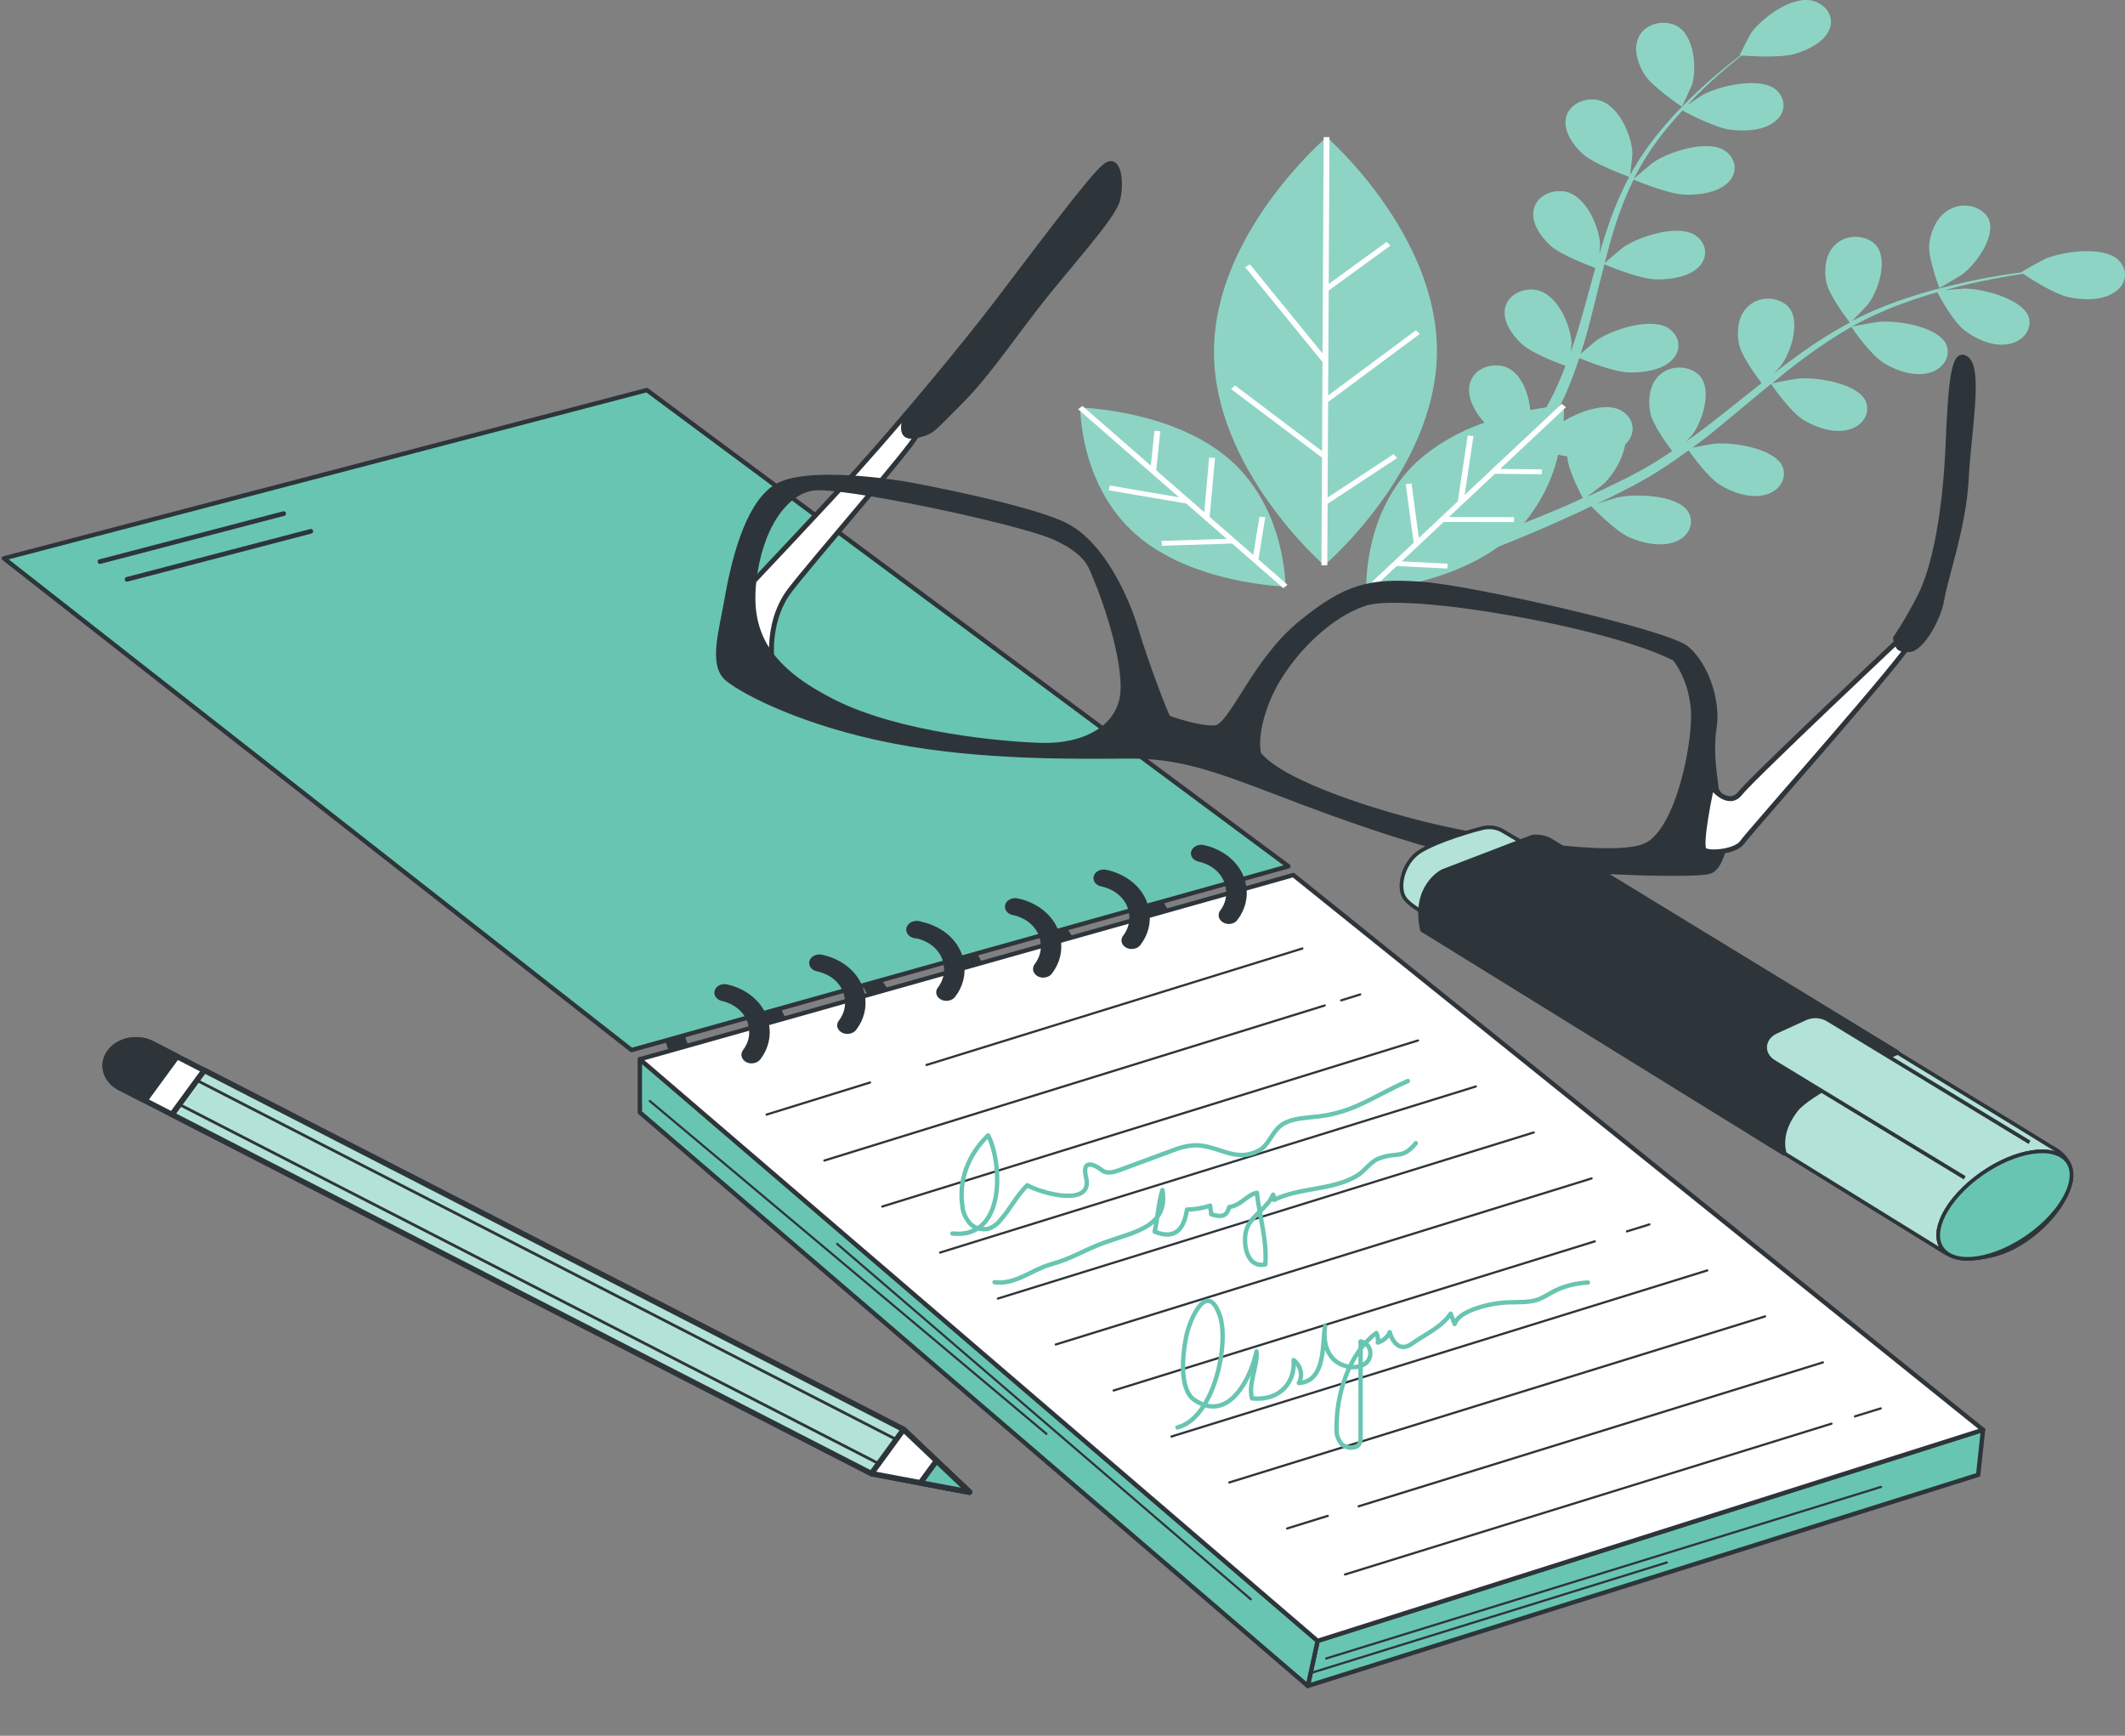<svg width="551" height="450" viewBox="0 0 551 450" fill="none" xmlns="http://www.w3.org/2000/svg">
<rect x="0" y="0" width="551" height="450" fill="#808080" stroke="none"/>
<path d="M436.103 27.659C436.184 27.659 438.621 22.267 438.73 21.947C439.969 17.8 439.438 9.175 434.646 6.65C433.828 6.262 432.922 6.02 431.986 5.939C431.051 5.859 430.106 5.942 429.21 6.183C428.315 6.425 427.489 6.82 426.784 7.342C426.08 7.865 425.512 8.505 425.117 9.221C423.333 12.259 424.586 16.292 426.301 19.148C428.234 22.438 436.103 27.647 436.103 27.659Z" fill="#68C5B2"/>
<path d="M549.051 67.196C545.063 63.769 534.921 65.186 530.361 67.094C529.966 67.253 524.153 70.418 524.235 70.521L524.316 70.589C522.724 70.806 520.995 71.046 519.13 71.343C515.686 71.926 511.792 72.6 507.627 73.628C503.113 74.631 498.676 75.863 494.34 77.318C489.469 78.915 484.777 80.873 480.319 83.167L480.169 83.258C481.258 82.196 484.171 79.123 484.375 78.871C487.098 75.25 489.821 66.922 486.131 63.255C485.494 62.67 484.718 62.202 483.853 61.883C482.988 61.563 482.053 61.398 481.108 61.398C480.163 61.398 479.228 61.563 478.364 61.883C477.499 62.202 476.723 62.67 476.085 63.255C473.267 65.677 472.954 69.824 473.526 72.988C474.179 76.541 479.257 83.087 479.665 83.612C475.198 86.032 470.932 88.704 466.896 91.609C464.527 93.299 462.213 95.036 459.913 96.841C460.811 95.893 461.614 95.047 461.709 94.91C464.432 91.289 467.155 82.961 463.479 79.294C462.841 78.709 462.065 78.241 461.201 77.921C460.336 77.602 459.401 77.436 458.456 77.436C457.511 77.436 456.576 77.602 455.711 77.921C454.846 78.241 454.07 78.709 453.433 79.294C450.615 81.716 450.302 85.874 450.873 89.027C451.445 92.18 455.652 97.88 456.782 99.308L454.168 101.376C449.989 104.712 445.837 108.059 441.644 111.235C440.173 112.377 438.662 113.417 437.165 114.479C437.968 113.634 438.635 112.925 438.73 112.811C441.453 109.19 444.176 100.862 440.487 97.184C439.854 96.595 439.081 96.123 438.219 95.798C437.357 95.473 436.423 95.303 435.478 95.297C434.533 95.292 433.597 95.452 432.73 95.767C431.862 96.082 431.083 96.545 430.44 97.126C427.636 99.548 427.309 103.707 427.881 106.859C428.453 110.012 432.264 115.165 433.598 116.935C432.033 117.986 430.454 119.037 428.875 119.997C427.772 120.625 426.765 121.299 425.621 121.882L422.299 123.664C420.135 124.726 417.916 125.834 415.779 126.84C414.295 127.536 412.866 128.176 411.436 128.839C412.92 127.696 415.765 125.526 415.983 125.32C418.799 122.388 420.674 118.9 421.428 115.187C421.761 114.875 422.053 114.535 422.299 114.171C422.797 113.497 423.122 112.744 423.254 111.959C423.386 111.174 423.322 110.375 423.066 109.612C422.81 108.849 422.367 108.14 421.767 107.528C421.166 106.916 420.42 106.416 419.577 106.06C415.643 104.54 409.598 106.7 405.405 109.201C405.582 106.768 405.501 105.272 405.501 105.272L404.398 105.363L405.201 103.752C405.746 102.747 406.154 101.627 406.631 100.554C407.693 98.04 408.618 95.447 409.489 92.831C411.463 93.631 418.501 96.43 422.327 96.544C426.152 96.658 431.012 95.927 433.557 93.299C434.174 92.698 434.634 91.994 434.908 91.235C435.183 90.475 435.266 89.676 435.152 88.888C435.038 88.101 434.729 87.341 434.246 86.659C433.763 85.977 433.116 85.387 432.346 84.926C427.581 82.298 418.025 85.508 414.05 88.182C413.805 88.353 411.205 90.546 409.816 91.769C410.32 90.192 410.837 88.616 411.286 86.994C412.58 82.344 413.723 77.592 414.894 72.862C415.248 71.412 415.629 69.972 415.997 68.521C416.691 68.818 424.981 72.291 429.256 72.417C433.067 72.531 437.941 71.8 440.487 69.173C441.101 68.571 441.559 67.868 441.832 67.11C442.105 66.352 442.188 65.554 442.074 64.768C441.96 63.981 441.652 63.223 441.17 62.542C440.688 61.861 440.043 61.271 439.275 60.81C434.51 58.172 424.954 61.382 420.979 64.066C420.679 64.26 416.895 67.413 416.065 68.259C416.868 65.083 417.725 61.919 418.706 58.823C420.006 54.647 421.634 50.548 423.579 46.554C423.906 46.691 432.537 50.346 436.92 50.472C440.718 50.598 445.605 49.855 448.151 47.228C448.764 46.625 449.221 45.922 449.494 45.163C449.766 44.405 449.847 43.607 449.732 42.82C449.616 42.034 449.307 41.276 448.824 40.595C448.341 39.914 447.695 39.325 446.926 38.865C442.161 36.227 432.618 39.437 428.643 42.121C428.33 42.327 424.328 45.72 423.647 46.382C423.77 46.154 423.851 45.902 423.974 45.674C426.042 41.686 428.534 37.863 431.42 34.25C432.986 32.251 434.606 30.4 436.239 28.641C437.764 29.464 444.775 33.142 448.709 33.633C452.643 34.125 457.421 33.805 460.294 31.44C460.983 30.898 461.531 30.241 461.902 29.511C462.272 28.782 462.458 27.995 462.446 27.202C462.435 26.409 462.226 25.627 461.835 24.905C461.443 24.183 460.876 23.537 460.171 23.009C455.788 19.948 445.877 22.267 441.576 24.563C441.344 24.677 439.125 26.174 437.492 27.27C438.24 26.494 438.989 25.671 439.724 24.928C442.447 22.141 445.17 19.731 447.647 17.617C449.008 16.475 450.37 15.332 451.554 14.384C453.555 14.533 461.601 15.047 465.29 13.985C468.979 12.922 473.131 10.774 474.37 7.553C474.685 6.806 474.811 6.011 474.74 5.221C474.669 4.431 474.404 3.661 473.959 2.962C473.515 2.262 472.902 1.648 472.159 1.158C471.417 0.668 470.561 0.313 469.646 0.116C464.065 -0.901 456.536 4.994 453.977 8.684C453.759 9.004 450.996 14.339 451.091 14.396H451.214C450.016 15.31 448.75 16.315 447.388 17.423C444.884 19.502 442.093 21.867 439.221 24.62C436.123 27.553 433.232 30.635 430.563 33.85C427.555 37.456 424.935 41.279 422.735 45.274L422.653 45.423C422.871 44.029 423.293 40.122 423.28 39.814C423.171 35.541 419.958 27.339 414.485 25.968C413.573 25.768 412.62 25.73 411.689 25.856C410.757 25.982 409.867 26.268 409.075 26.698C408.283 27.128 407.605 27.691 407.086 28.352C406.567 29.013 406.217 29.757 406.059 30.538C405.31 33.85 407.774 37.46 410.333 39.836C413.206 42.51 421.755 45.548 422.436 45.857C420.304 49.938 418.507 54.136 417.058 58.423C416.187 60.925 415.411 63.461 414.662 66.02C414.799 64.809 414.907 63.735 414.894 63.575C414.785 59.303 411.572 51.1 406.1 49.729C405.188 49.532 404.237 49.495 403.307 49.621C402.377 49.748 401.489 50.035 400.698 50.464C399.907 50.894 399.231 51.456 398.713 52.117C398.195 52.776 397.845 53.52 397.687 54.299C396.925 57.612 399.402 61.222 401.948 63.598C404.493 65.974 411.763 68.761 413.682 69.481C413.41 70.463 413.124 71.434 412.852 72.417C411.559 77.135 410.306 81.853 408.89 86.434C408.4 88.056 407.842 89.632 407.298 91.209C407.407 90.147 407.488 89.233 407.488 89.096C407.379 84.823 404.167 76.621 398.694 75.25C397.782 75.052 396.831 75.015 395.901 75.142C394.972 75.268 394.083 75.555 393.292 75.985C392.502 76.415 391.826 76.977 391.307 77.637C390.789 78.297 390.44 79.04 390.281 79.82C389.519 83.144 391.983 86.754 394.542 89.13C397.102 91.506 403.649 94.019 405.923 94.842C405.31 96.452 404.684 98.052 403.99 99.582C403.5 100.622 403.105 101.65 402.533 102.667L400.968 105.614C399.756 105.786 398.354 106.014 396.788 106.311C396.38 102.004 394.461 96.749 390.554 95.196C389.684 94.882 388.746 94.724 387.799 94.732C386.853 94.74 385.919 94.913 385.056 95.241C384.194 95.569 383.423 96.044 382.792 96.636C382.161 97.228 381.684 97.924 381.392 98.68C380.031 101.867 381.841 105.751 383.938 108.413C384.244 108.817 384.59 109.199 384.972 109.555C378.282 111.845 372.266 115.33 367.343 119.768C353.226 133.02 354.288 153.148 354.288 153.148C354.288 153.148 374.313 152.006 388.539 141.725C392.909 139.988 398.558 137.681 405.024 134.768C407.447 133.694 410.007 132.483 412.62 131.238C413.315 131.957 418.937 137.806 422.681 139.394C426.084 140.845 430.848 141.885 434.497 140.4C435.351 140.069 436.115 139.593 436.739 139.002C437.364 138.412 437.835 137.719 438.124 136.967C438.414 136.216 438.514 135.422 438.419 134.637C438.324 133.851 438.036 133.09 437.573 132.403C434.565 128.336 424.287 127.902 419.345 128.976C419.059 129.044 415.983 130.004 414.05 130.632C415.112 130.118 416.16 129.627 417.249 129.079C419.413 128.016 421.537 126.908 423.824 125.72L427.105 123.881C428.208 123.287 429.297 122.544 430.399 121.87C432.931 120.271 435.409 118.535 437.859 116.752C438.976 118.34 443.019 123.927 446.122 125.789C449.226 127.651 453.773 129.296 457.626 128.29C458.535 128.072 459.38 127.698 460.107 127.19C460.834 126.683 461.427 126.054 461.849 125.343C462.27 124.633 462.511 123.857 462.554 123.064C462.598 122.271 462.445 121.48 462.104 120.739C459.872 116.341 449.784 114.593 444.72 115.027C444.394 115.027 440.8 115.679 438.826 116.056C440.282 114.97 441.753 113.885 443.196 112.754C447.28 109.464 451.363 106.037 455.447 102.633C456.7 101.582 457.966 100.554 459.218 99.525C459.599 100.085 464.242 106.825 467.726 108.916C470.817 110.778 475.377 112.411 479.216 111.406C480.125 111.189 480.97 110.816 481.697 110.31C482.425 109.804 483.019 109.176 483.441 108.467C483.864 107.757 484.106 106.982 484.152 106.19C484.198 105.398 484.047 104.607 483.708 103.866C481.462 99.457 471.456 97.721 466.311 98.155C465.93 98.155 460.757 99.091 459.504 99.377C462.227 97.092 465.058 94.807 467.903 92.74C471.74 89.855 475.796 87.184 480.046 84.743C480.223 85.006 485.029 92.054 488.595 94.191C491.686 96.053 496.246 97.698 500.085 96.681C500.994 96.464 501.839 96.091 502.566 95.584C503.294 95.078 503.888 94.451 504.31 93.742C504.733 93.032 504.975 92.257 505.021 91.465C505.067 90.673 504.916 89.882 504.577 89.141C502.331 84.732 492.257 82.995 487.18 83.429C486.785 83.429 481.217 84.446 480.21 84.686C480.468 84.537 480.7 84.377 480.945 84.24C485.286 81.891 489.869 79.872 494.64 78.209C497.253 77.261 499.813 76.472 502.331 75.764C503.066 77.146 506.497 83.464 509.464 85.691C512.432 87.919 516.611 89.872 520.559 89.233C521.492 89.1 522.382 88.806 523.172 88.369C523.962 87.932 524.634 87.361 525.147 86.694C525.659 86.026 526 85.276 526.148 84.492C526.295 83.708 526.247 82.906 526.004 82.138C524.344 77.569 514.556 74.896 509.464 74.827C509.178 74.827 506.361 75.033 504.305 75.227C505.448 74.919 506.619 74.576 507.722 74.302C511.806 73.251 515.713 72.508 519.143 71.869C521.09 71.514 522.86 71.229 524.589 70.989C526.154 72.028 532.539 76.187 536.309 77.009C540.08 77.832 544.954 77.957 548.112 75.867C548.919 75.39 549.593 74.772 550.087 74.055C550.58 73.337 550.882 72.539 550.972 71.714C551.061 70.889 550.936 70.058 550.604 69.278C550.272 68.498 549.743 67.787 549.051 67.196ZM403.527 132.186C400.559 133.454 397.755 134.608 395.168 135.613C399.548 130.282 402.557 124.244 404.003 117.883C404.779 118.043 405.569 118.18 406.358 118.306C406.59 121.905 410.007 128.302 410.442 129.124C408.074 130.221 405.746 131.295 403.527 132.186Z" fill="#68C5B2"/>
<path d="M508.851 71.103C512.608 68.213 517.849 60.822 515.467 56.435C515.042 55.727 514.446 55.102 513.717 54.597C512.988 54.093 512.142 53.722 511.233 53.507C510.324 53.292 509.372 53.238 508.437 53.349C507.501 53.46 506.604 53.733 505.801 54.15C502.33 55.864 500.71 59.794 500.274 62.969C499.757 66.694 502.888 74.679 502.888 74.679C502.888 74.679 508.537 71.355 508.851 71.103Z" fill="#68C5B2"/>
<path d="M343.995 35.553C343.995 35.553 314.931 60.296 314.781 90.958C314.631 121.619 343.369 146.557 343.369 146.557C343.369 146.557 372.46 121.813 372.582 91.163C372.705 60.513 343.995 35.553 343.995 35.553Z" fill="#68C5B2"/>
<path d="M280.109 105.671C280.109 105.671 279.932 125.823 294.62 138.629C309.309 151.435 333.295 152.052 333.295 152.052C333.295 152.052 333.486 131.9 318.797 119.094C304.109 106.288 280.109 105.671 280.109 105.671Z" fill="#68C5B2"/>
<g opacity="0.5">
<path opacity="0.5" d="M436.102 27.659C436.184 27.659 438.621 22.267 438.73 21.947C439.969 17.8 439.438 9.175 434.646 6.65C433.827 6.262 432.922 6.02 431.986 5.939C431.051 5.859 430.105 5.942 429.21 6.183C428.315 6.425 427.489 6.82 426.784 7.342C426.08 7.865 425.512 8.505 425.117 9.221C423.333 12.259 424.586 16.292 426.301 19.148C428.234 22.438 436.102 27.647 436.102 27.659Z" fill="white"/>
<path opacity="0.5" d="M549.051 67.196C545.063 63.769 534.921 65.186 530.361 67.094C529.966 67.253 524.153 70.418 524.235 70.521L524.316 70.589C522.724 70.806 520.995 71.046 519.13 71.343C515.686 71.926 511.792 72.6 507.627 73.628C503.113 74.631 498.676 75.863 494.34 77.318C489.469 78.915 484.777 80.873 480.319 83.167L480.169 83.258C481.258 82.196 484.171 79.123 484.375 78.871C487.098 75.25 489.821 66.922 486.131 63.255C485.494 62.67 484.718 62.202 483.853 61.883C482.988 61.563 482.053 61.398 481.108 61.398C480.163 61.398 479.228 61.563 478.364 61.883C477.499 62.202 476.723 62.67 476.085 63.255C473.267 65.677 472.954 69.824 473.526 72.988C474.179 76.541 479.257 83.087 479.665 83.612C475.198 86.032 470.932 88.704 466.896 91.609C464.527 93.299 462.213 95.036 459.913 96.841C460.811 95.893 461.614 95.047 461.709 94.91C464.432 91.289 467.155 82.961 463.479 79.294C462.841 78.709 462.065 78.241 461.201 77.921C460.336 77.602 459.401 77.436 458.456 77.436C457.511 77.436 456.576 77.602 455.711 77.921C454.846 78.241 454.07 78.709 453.433 79.294C450.615 81.716 450.302 85.874 450.873 89.027C451.445 92.18 455.652 97.88 456.782 99.308L454.168 101.376C449.989 104.712 445.837 108.059 441.644 111.235C440.173 112.377 438.662 113.417 437.165 114.479C437.968 113.634 438.635 112.925 438.73 112.811C441.453 109.19 444.176 100.862 440.487 97.184C439.854 96.595 439.081 96.123 438.219 95.798C437.357 95.473 436.423 95.303 435.478 95.297C434.533 95.292 433.597 95.452 432.73 95.767C431.862 96.082 431.083 96.545 430.44 97.126C427.636 99.548 427.309 103.707 427.881 106.859C428.453 110.012 432.264 115.165 433.598 116.935C432.033 117.986 430.454 119.037 428.875 119.997C427.772 120.625 426.765 121.299 425.621 121.882L422.299 123.664C420.135 124.726 417.916 125.834 415.779 126.84C414.295 127.536 412.866 128.176 411.436 128.839C412.92 127.696 415.765 125.526 415.983 125.32C418.799 122.388 420.674 118.9 421.428 115.187C421.761 114.875 422.053 114.535 422.299 114.171C422.797 113.497 423.122 112.744 423.254 111.959C423.386 111.174 423.322 110.375 423.066 109.612C422.81 108.849 422.367 108.14 421.767 107.528C421.166 106.916 420.42 106.416 419.577 106.06C415.643 104.54 409.598 106.7 405.405 109.201C405.582 106.768 405.501 105.272 405.501 105.272L404.398 105.363L405.201 103.752C405.746 102.747 406.154 101.627 406.631 100.554C407.693 98.04 408.618 95.447 409.489 92.831C411.463 93.631 418.501 96.43 422.327 96.544C426.152 96.658 431.012 95.927 433.557 93.299C434.174 92.698 434.634 91.994 434.908 91.235C435.183 90.475 435.266 89.676 435.152 88.888C435.038 88.101 434.729 87.341 434.246 86.659C433.763 85.977 433.116 85.387 432.346 84.926C427.581 82.298 418.025 85.508 414.05 88.182C413.805 88.353 411.205 90.546 409.816 91.769C410.32 90.192 410.837 88.616 411.286 86.994C412.58 82.344 413.723 77.592 414.894 72.862C415.248 71.412 415.629 69.972 415.997 68.521C416.691 68.818 424.981 72.291 429.256 72.417C433.067 72.531 437.941 71.8 440.487 69.173C441.101 68.571 441.559 67.868 441.832 67.11C442.105 66.352 442.188 65.554 442.074 64.768C441.96 63.981 441.652 63.223 441.17 62.542C440.688 61.861 440.043 61.271 439.275 60.81C434.51 58.172 424.954 61.382 420.979 64.066C420.679 64.26 416.895 67.413 416.065 68.259C416.868 65.083 417.725 61.919 418.706 58.823C420.006 54.647 421.634 50.548 423.579 46.554C423.906 46.691 432.537 50.346 436.92 50.472C440.718 50.598 445.605 49.855 448.151 47.228C448.764 46.625 449.221 45.922 449.494 45.163C449.766 44.405 449.847 43.607 449.732 42.82C449.616 42.034 449.307 41.276 448.824 40.595C448.341 39.914 447.695 39.325 446.926 38.865C442.161 36.227 432.618 39.437 428.643 42.121C428.33 42.327 424.328 45.72 423.647 46.382C423.77 46.154 423.851 45.902 423.974 45.674C426.042 41.686 428.534 37.863 431.42 34.25C432.986 32.251 434.606 30.4 436.239 28.641C437.764 29.464 444.775 33.142 448.709 33.633C452.643 34.125 457.421 33.805 460.294 31.44C460.983 30.898 461.531 30.241 461.902 29.511C462.272 28.782 462.458 27.995 462.446 27.202C462.435 26.409 462.226 25.627 461.835 24.905C461.443 24.183 460.876 23.537 460.171 23.009C455.788 19.948 445.877 22.267 441.576 24.563C441.344 24.677 439.125 26.174 437.492 27.27C438.24 26.494 438.989 25.671 439.724 24.928C442.447 22.141 445.17 19.731 447.647 17.617C449.008 16.475 450.37 15.332 451.554 14.384C453.555 14.533 461.601 15.047 465.29 13.985C468.979 12.922 473.131 10.774 474.37 7.553C474.685 6.806 474.811 6.011 474.74 5.221C474.669 4.431 474.404 3.661 473.959 2.962C473.515 2.262 472.902 1.648 472.159 1.158C471.417 0.668 470.561 0.313 469.646 0.116C464.065 -0.901 456.536 4.994 453.977 8.684C453.759 9.004 450.996 14.339 451.091 14.396H451.214C450.016 15.31 448.75 16.315 447.388 17.423C444.884 19.502 442.093 21.867 439.221 24.62C436.123 27.553 433.232 30.635 430.563 33.85C427.555 37.456 424.935 41.279 422.735 45.274L422.653 45.423C422.871 44.029 423.293 40.122 423.28 39.814C423.171 35.541 419.958 27.339 414.485 25.968C413.573 25.768 412.62 25.73 411.689 25.856C410.757 25.982 409.867 26.268 409.075 26.698C408.283 27.128 407.605 27.691 407.086 28.352C406.567 29.013 406.217 29.757 406.059 30.538C405.31 33.85 407.774 37.46 410.333 39.836C413.206 42.51 421.755 45.548 422.436 45.857C420.304 49.938 418.507 54.136 417.058 58.423C416.187 60.925 415.411 63.461 414.662 66.02C414.799 64.809 414.907 63.735 414.894 63.575C414.785 59.303 411.572 51.1 406.1 49.729C405.188 49.532 404.237 49.495 403.307 49.621C402.377 49.748 401.489 50.035 400.698 50.464C399.907 50.894 399.231 51.456 398.713 52.117C398.195 52.776 397.845 53.52 397.687 54.299C396.925 57.612 399.402 61.222 401.948 63.598C404.493 65.974 411.763 68.761 413.682 69.481C413.41 70.463 413.124 71.434 412.852 72.417C411.559 77.135 410.306 81.853 408.89 86.434C408.4 88.056 407.842 89.632 407.298 91.209C407.407 90.147 407.488 89.233 407.488 89.096C407.379 84.823 404.167 76.621 398.694 75.25C397.782 75.052 396.831 75.015 395.901 75.142C394.972 75.268 394.083 75.555 393.292 75.985C392.502 76.415 391.826 76.977 391.307 77.637C390.789 78.297 390.44 79.04 390.281 79.82C389.519 83.144 391.983 86.754 394.542 89.13C397.102 91.506 403.649 94.019 405.923 94.842C405.31 96.452 404.684 98.052 403.99 99.582C403.5 100.622 403.105 101.65 402.533 102.667L400.968 105.614C399.756 105.786 398.354 106.014 396.788 106.311C396.38 102.004 394.461 96.749 390.554 95.196C389.684 94.882 388.746 94.724 387.799 94.732C386.853 94.74 385.919 94.913 385.056 95.241C384.194 95.569 383.423 96.044 382.792 96.636C382.161 97.228 381.684 97.924 381.392 98.68C380.031 101.867 381.841 105.751 383.938 108.413C384.244 108.817 384.59 109.199 384.972 109.555C378.282 111.845 372.266 115.33 367.343 119.768C353.226 133.02 354.288 153.148 354.288 153.148C354.288 153.148 374.313 152.006 388.539 141.725C392.909 139.988 398.558 137.681 405.024 134.768C407.447 133.694 410.007 132.483 412.62 131.238C413.315 131.957 418.937 137.806 422.681 139.394C426.084 140.845 430.848 141.885 434.497 140.4C435.351 140.069 436.115 139.593 436.739 139.002C437.364 138.412 437.835 137.719 438.124 136.967C438.414 136.216 438.514 135.422 438.419 134.637C438.324 133.851 438.036 133.09 437.573 132.403C434.565 128.336 424.287 127.902 419.345 128.976C419.059 129.044 415.983 130.004 414.05 130.632C415.112 130.118 416.16 129.627 417.249 129.079C419.413 128.016 421.537 126.908 423.824 125.72L427.105 123.881C428.208 123.287 429.297 122.544 430.399 121.87C432.931 120.271 435.409 118.535 437.859 116.752C438.976 118.34 443.019 123.927 446.122 125.789C449.226 127.651 453.773 129.296 457.626 128.29C458.535 128.072 459.38 127.698 460.107 127.19C460.834 126.683 461.427 126.054 461.849 125.343C462.27 124.633 462.511 123.857 462.554 123.064C462.598 122.271 462.445 121.48 462.104 120.739C459.872 116.341 449.784 114.593 444.72 115.027C444.394 115.027 440.8 115.679 438.826 116.056C440.282 114.97 441.753 113.885 443.196 112.754C447.28 109.464 451.363 106.037 455.447 102.633C456.7 101.582 457.966 100.554 459.218 99.525C459.599 100.085 464.242 106.825 467.726 108.916C470.817 110.778 475.377 112.411 479.216 111.406C480.125 111.189 480.97 110.816 481.697 110.31C482.425 109.804 483.019 109.176 483.441 108.467C483.864 107.757 484.106 106.982 484.152 106.19C484.198 105.398 484.047 104.607 483.708 103.866C481.462 99.457 471.456 97.721 466.311 98.155C465.93 98.155 460.757 99.091 459.504 99.377C462.227 97.092 465.058 94.807 467.903 92.74C471.74 89.855 475.796 87.184 480.046 84.743C480.223 85.006 485.029 92.054 488.595 94.191C491.686 96.053 496.246 97.698 500.085 96.681C500.994 96.464 501.839 96.091 502.566 95.584C503.294 95.078 503.888 94.451 504.31 93.742C504.733 93.032 504.975 92.257 505.021 91.465C505.067 90.673 504.916 89.882 504.577 89.141C502.331 84.732 492.257 82.995 487.18 83.429C486.785 83.429 481.217 84.446 480.21 84.686C480.468 84.537 480.7 84.377 480.945 84.24C485.286 81.891 489.869 79.872 494.64 78.209C497.253 77.261 499.813 76.472 502.331 75.764C503.066 77.146 506.497 83.464 509.464 85.691C512.432 87.919 516.611 89.872 520.559 89.233C521.492 89.1 522.382 88.806 523.172 88.369C523.962 87.932 524.634 87.361 525.147 86.694C525.659 86.026 526 85.276 526.148 84.492C526.295 83.708 526.247 82.906 526.004 82.138C524.344 77.569 514.556 74.896 509.464 74.827C509.178 74.827 506.361 75.033 504.305 75.227C505.448 74.919 506.619 74.576 507.722 74.302C511.806 73.251 515.713 72.508 519.143 71.869C521.09 71.514 522.86 71.229 524.589 70.989C526.154 72.028 532.539 76.187 536.309 77.009C540.08 77.832 544.954 77.957 548.112 75.867C548.919 75.39 549.593 74.772 550.087 74.055C550.58 73.337 550.882 72.539 550.972 71.714C551.061 70.889 550.936 70.058 550.604 69.278C550.272 68.498 549.743 67.787 549.051 67.196ZM403.527 132.186C400.559 133.454 397.755 134.608 395.168 135.613C399.548 130.282 402.557 124.244 404.003 117.883C404.779 118.043 405.569 118.18 406.358 118.306C406.59 121.905 410.007 128.302 410.442 129.124C408.074 130.221 405.746 131.295 403.527 132.186Z" fill="white"/>
<path opacity="0.5" d="M508.852 71.103C512.609 68.213 517.85 60.822 515.468 56.435C515.043 55.727 514.447 55.102 513.718 54.597C512.989 54.093 512.144 53.722 511.234 53.507C510.325 53.292 509.373 53.238 508.438 53.349C507.503 53.46 506.605 53.733 505.802 54.15C502.331 55.864 500.711 59.794 500.275 62.969C499.758 66.694 502.889 74.679 502.889 74.679C502.889 74.679 508.539 71.355 508.852 71.103Z" fill="white"/>
<path opacity="0.5" d="M343.996 35.553C343.996 35.553 314.932 60.296 314.782 90.958C314.633 121.619 343.37 146.557 343.37 146.557C343.37 146.557 372.461 121.813 372.584 91.163C372.706 60.513 343.996 35.553 343.996 35.553Z" fill="white"/>
<path opacity="0.5" d="M280.11 105.671C280.11 105.671 279.933 125.823 294.622 138.629C309.31 151.435 333.297 152.052 333.297 152.052C333.297 152.052 333.487 131.9 318.798 119.094C304.11 106.288 280.11 105.671 280.11 105.671Z" fill="white"/>
</g>
<path d="M362.265 118.74L361.339 117.735L344.241 128.999L344.377 104.221L368.132 86.582L367.125 85.634L344.377 102.518L344.527 75.307L360.523 63.678L359.542 62.718L344.527 73.616L344.731 35.553H343.22L342.921 91.632L324.107 68.544L322.855 69.252L342.798 93.711L342.921 93.642L342.798 116.947L320.228 99.914L319.22 100.862L342.785 118.649V118.637L342.649 146.557L344.16 146.568L344.241 130.609L362.265 118.74Z" fill="white"/>
<path d="M406.045 105.557L404.929 104.712L379.772 128.313L382.059 113.063L380.561 112.914L378.002 129.958H378.016L367.901 139.451L365.995 125.366L364.498 125.503L366.553 140.719L353.784 152.691L354.914 153.537L362.17 146.74L375.279 147.402L375.361 146.134L363.45 145.529L374.326 135.327L392.582 135.339V134.071L375.674 134.048L387.64 122.83L399.769 122.955L399.797 121.687L388.988 121.573L406.045 105.557Z" fill="white"/>
<path d="M328.068 134.117L326.571 133.945L324.964 143.872L313.652 134.002L315.041 118.729L313.529 118.637L312.25 132.78L299.794 121.927L300.856 111.783L299.345 111.68L298.405 120.716L280.654 105.237L279.565 106.117L305.729 128.93L287.787 125.869L287.488 127.114L307.553 130.529V130.507L318.076 139.691L301.196 140.228L301.25 141.496L319.478 140.914L332.751 152.486L333.84 151.606L326.312 145.038L328.068 134.117Z" fill="white"/>
<path d="M339.11 437.074L512.936 382.343L514.188 370.679L341.642 425.399L339.11 437.074Z" fill="#68C5B2" stroke="#2E353A" stroke-width="1.136" stroke-linecap="round" stroke-linejoin="round"/>
<path d="M309.841 243.602C306.787 243.582 303.834 242.678 301.483 241.043C298.528 238.997 296.586 236.102 296.037 232.92C295.969 232.352 296.163 231.783 296.579 231.332C296.996 230.88 297.603 230.58 298.276 230.493C298.949 230.407 299.636 230.541 300.194 230.867C300.753 231.193 301.141 231.687 301.278 232.246C301.634 234.333 302.9 236.234 304.831 237.581C305.672 238.189 306.659 238.637 307.725 238.893C308.792 239.15 309.912 239.209 311.008 239.067C312.105 238.924 313.151 238.584 314.075 238.069C315 237.554 315.78 236.877 316.362 236.085C316.763 235.618 317.363 235.3 318.038 235.197C318.712 235.093 319.408 235.213 319.979 235.53C320.551 235.848 320.954 236.338 321.104 236.899C321.255 237.46 321.141 238.049 320.786 238.541C319.792 239.849 318.479 240.964 316.932 241.813C315.385 242.662 313.641 243.225 311.815 243.464C311.163 243.556 310.502 243.602 309.841 243.602Z" fill="#2E353A"/>
<path d="M284.751 250.102C278.04 250.102 272.036 245.624 270.907 239.432C270.852 239.144 270.866 238.85 270.948 238.566C271.029 238.282 271.177 238.015 271.382 237.78C271.587 237.544 271.845 237.345 272.142 237.193C272.439 237.041 272.768 236.94 273.112 236.896C273.806 236.819 274.509 236.97 275.074 237.316C275.64 237.663 276.024 238.179 276.148 238.758C276.937 243.11 281.307 246.172 285.867 245.612C286.962 245.462 288.006 245.119 288.931 244.605C289.856 244.091 290.64 243.418 291.231 242.631C291.632 242.164 292.232 241.846 292.907 241.743C293.581 241.639 294.277 241.759 294.848 242.076C295.42 242.393 295.823 242.884 295.974 243.445C296.124 244.006 296.01 244.594 295.655 245.087C294.662 246.394 293.348 247.51 291.801 248.359C290.254 249.208 288.51 249.771 286.684 250.01C286.044 250.085 285.397 250.116 284.751 250.102Z" fill="#2E353A"/>
<path d="M261.801 257.493C258.749 257.475 255.797 256.576 253.442 254.945C250.491 252.898 248.55 250.003 247.997 246.823C247.928 246.255 248.123 245.686 248.539 245.234C248.956 244.783 249.563 244.483 250.236 244.396C250.909 244.31 251.596 244.443 252.154 244.77C252.713 245.096 253.101 245.59 253.238 246.149C253.593 248.236 254.86 250.137 256.791 251.484C257.64 252.081 258.629 252.521 259.694 252.777C260.758 253.033 261.875 253.098 262.972 252.969C264.065 252.819 265.107 252.476 266.029 251.962C266.952 251.448 267.733 250.775 268.322 249.987C268.767 249.626 269.346 249.402 269.963 249.354C270.58 249.305 271.198 249.435 271.715 249.721C272.232 250.007 272.618 250.433 272.808 250.928C272.998 251.423 272.981 251.958 272.76 252.444C271.762 253.751 270.445 254.865 268.896 255.714C267.348 256.563 265.602 257.126 263.775 257.367C263.122 257.455 262.462 257.497 261.801 257.493Z" fill="#2E353A"/>
<path d="M236.712 263.525C230.001 263.525 223.998 259.035 222.868 252.855C222.798 252.56 222.799 252.256 222.873 251.962C222.946 251.668 223.089 251.39 223.294 251.143C223.499 250.897 223.762 250.688 224.066 250.529C224.369 250.37 224.708 250.264 225.062 250.217C225.416 250.171 225.777 250.185 226.124 250.259C226.472 250.333 226.797 250.465 227.082 250.648C227.366 250.83 227.604 251.059 227.781 251.32C227.957 251.582 228.069 251.871 228.109 252.169C228.912 256.522 233.268 259.583 237.829 259.024C238.922 258.874 239.965 258.532 240.889 258.02C241.813 257.508 242.598 256.838 243.192 256.053C243.371 255.788 243.614 255.556 243.904 255.373C244.194 255.189 244.526 255.057 244.88 254.986C245.233 254.914 245.6 254.904 245.959 254.957C246.317 255.009 246.658 255.123 246.962 255.291C247.265 255.459 247.525 255.677 247.724 255.932C247.923 256.188 248.057 256.475 248.118 256.775C248.18 257.076 248.167 257.384 248.081 257.68C247.994 257.977 247.836 258.255 247.616 258.498C246.621 259.805 245.307 260.921 243.761 261.772C242.214 262.622 240.471 263.189 238.645 263.433C238.005 263.503 237.359 263.533 236.712 263.525Z" fill="#2E353A"/>
<path d="M211.024 272.092C204.327 272.092 198.323 267.614 197.18 261.423C197.221 260.904 197.472 260.412 197.891 260.03C198.31 259.647 198.872 259.395 199.485 259.317C200.097 259.238 200.723 259.337 201.259 259.598C201.796 259.858 202.21 260.264 202.434 260.749C203.224 265.101 207.594 268.151 212.154 267.603C213.248 267.451 214.291 267.107 215.216 266.593C216.14 266.079 216.924 265.407 217.518 264.621C217.919 264.155 218.519 263.837 219.193 263.733C219.868 263.63 220.563 263.749 221.135 264.067C221.707 264.384 222.11 264.875 222.26 265.436C222.411 265.997 222.297 266.585 221.942 267.077C220.946 268.384 219.632 269.498 218.086 270.347C216.539 271.195 214.796 271.759 212.971 272.001C212.325 272.07 211.675 272.101 211.024 272.092Z" fill="#2E353A"/>
<path d="M186.152 279.735C183.1 279.719 180.147 278.819 177.794 277.187C174.842 275.14 172.901 272.245 172.349 269.065C172.28 268.497 172.474 267.928 172.89 267.476C173.307 267.025 173.915 266.725 174.587 266.638C175.26 266.552 175.947 266.685 176.506 267.012C177.064 267.338 177.452 267.832 177.59 268.391C177.945 270.478 179.211 272.379 181.143 273.726C181.983 274.334 182.97 274.782 184.037 275.038C185.103 275.295 186.223 275.354 187.319 275.211C188.416 275.069 189.462 274.729 190.387 274.214C191.311 273.699 192.091 273.022 192.673 272.229C193.118 271.868 193.697 271.644 194.314 271.596C194.931 271.547 195.549 271.677 196.066 271.963C196.584 272.249 196.969 272.675 197.159 273.17C197.349 273.665 197.332 274.2 197.111 274.686C196.113 275.993 194.796 277.107 193.248 277.956C191.699 278.805 189.953 279.368 188.126 279.609C187.474 279.697 186.813 279.739 186.152 279.735Z" fill="#2E353A"/>
<path d="M343.875 429.957L487.725 385.484" stroke="#2E353A" stroke-width="0.568" stroke-linecap="round" stroke-linejoin="round"/>
<path d="M340.09 433.67L432.196 405.076" stroke="#2E353A" stroke-width="0.568" stroke-linecap="round" stroke-linejoin="round"/>
<path d="M165.91 274.606V288.394L339.11 437.074L341.642 425.399L165.91 274.606Z" fill="#68C5B2" stroke="#2E353A" stroke-width="1.136" stroke-linecap="round" stroke-linejoin="round"/>
<path d="M168.483 285.424L271.331 371.719" stroke="#2E353A" stroke-width="0.568" stroke-linecap="round" stroke-linejoin="round"/>
<path d="M217.069 322.482L324.313 414.603" stroke="#2E353A" stroke-width="0.568" stroke-linecap="round" stroke-linejoin="round"/>
<path d="M165.91 274.606L341.642 425.399L514.188 370.679L335.353 226.854L165.91 274.606Z" fill="white" stroke="#2E353A" stroke-width="1.136" stroke-linecap="round" stroke-linejoin="round"/>
<path d="M163.759 272.229L1 144.752L167.72 101.125L334.073 224.581L163.759 272.229Z" fill="#68C5B2" stroke="#2E353A" stroke-width="1.136" stroke-linecap="round" stroke-linejoin="round"/>
<path d="M25.912 145.597L73.558 133.146" stroke="#2E353A" stroke-width="1.211" stroke-linecap="round" stroke-linejoin="round"/>
<path d="M32.95 150.19L80.596 137.738" stroke="#2E353A" stroke-width="1.211" stroke-linecap="round" stroke-linejoin="round"/>
<path d="M194.879 275.679C194.361 275.682 193.853 275.555 193.422 275.314C192.848 274.98 192.448 274.474 192.306 273.899C192.164 273.325 192.291 272.727 192.66 272.229C194.02 270.457 194.544 268.323 194.13 266.243C193.899 264.667 193.114 263.185 191.875 261.984C190.636 260.784 189 259.92 187.174 259.503C186.514 259.352 185.95 258.993 185.599 258.501C185.247 258.009 185.135 257.423 185.286 256.863C185.437 256.304 185.839 255.815 186.409 255.498C186.978 255.181 187.672 255.061 188.344 255.162C191.21 255.779 193.791 257.098 195.757 258.952C197.724 260.806 198.987 263.11 199.385 265.569C200.007 268.748 199.191 272.008 197.098 274.708C196.847 275.007 196.515 275.252 196.129 275.42C195.743 275.589 195.314 275.678 194.879 275.679Z" fill="#2E353A"/>
<path d="M219.722 268.037C219.204 268.04 218.697 267.912 218.265 267.671C217.974 267.511 217.723 267.304 217.527 267.061C217.331 266.819 217.195 266.547 217.125 266.26C217.055 265.973 217.054 265.678 217.121 265.391C217.189 265.103 217.323 264.83 217.517 264.587C218.871 262.812 219.394 260.68 218.987 258.601C218.756 257.025 217.971 255.542 216.732 254.342C215.493 253.141 213.856 252.278 212.031 251.861C211.674 251.811 211.334 251.701 211.03 251.538C210.726 251.374 210.465 251.16 210.263 250.909C210.062 250.657 209.923 250.374 209.856 250.076C209.789 249.779 209.795 249.473 209.874 249.177C209.953 248.881 210.102 248.602 210.314 248.357C210.526 248.111 210.795 247.905 211.105 247.75C211.416 247.594 211.76 247.494 212.118 247.455C212.476 247.415 212.84 247.437 213.188 247.52C216.053 248.136 218.634 249.455 220.601 251.309C222.567 253.163 223.83 255.467 224.228 257.927C224.85 261.106 224.034 264.365 221.941 267.066C221.691 267.365 221.358 267.609 220.972 267.778C220.586 267.947 220.157 268.036 219.722 268.037Z" fill="#2E353A"/>
<path d="M318.568 239.546C318.102 239.526 317.65 239.407 317.255 239.198C316.86 238.989 316.535 238.699 316.312 238.355C316.09 238.011 315.976 237.625 315.982 237.233C315.989 236.841 316.115 236.458 316.349 236.119C317.711 234.351 318.235 232.22 317.819 230.144C317.591 228.566 316.807 227.081 315.568 225.878C314.329 224.676 312.691 223.811 310.863 223.393C310.523 223.331 310.201 223.213 309.916 223.046C309.631 222.878 309.388 222.665 309.202 222.419C309.016 222.172 308.89 221.897 308.832 221.609C308.773 221.322 308.783 221.027 308.862 220.743C309.03 220.173 309.454 219.679 310.044 219.364C310.635 219.05 311.347 218.938 312.034 219.052C314.899 219.668 317.48 220.988 319.446 222.841C321.413 224.695 322.676 226.999 323.074 229.459C323.697 232.64 322.876 235.901 320.773 238.598C320.527 238.896 320.197 239.138 319.812 239.304C319.427 239.469 319 239.552 318.568 239.546Z" fill="#2E353A"/>
<path d="M293.437 246.023C292.919 246.026 292.411 245.899 291.98 245.658C291.688 245.497 291.437 245.29 291.242 245.048C291.046 244.806 290.909 244.533 290.84 244.247C290.77 243.96 290.769 243.664 290.836 243.377C290.903 243.09 291.038 242.817 291.231 242.573C292.587 240.799 293.11 238.667 292.702 236.587C292.471 235.011 291.686 233.529 290.447 232.328C289.208 231.128 287.571 230.264 285.745 229.847C285.389 229.798 285.049 229.688 284.745 229.524C284.441 229.36 284.18 229.146 283.978 228.895C283.776 228.644 283.638 228.361 283.571 228.063C283.504 227.765 283.51 227.459 283.589 227.163C283.667 226.868 283.817 226.589 284.029 226.343C284.241 226.098 284.51 225.891 284.82 225.736C285.13 225.581 285.475 225.481 285.833 225.441C286.191 225.402 286.555 225.424 286.902 225.506C289.769 226.12 292.352 227.438 294.32 229.293C296.287 231.147 297.549 233.453 297.943 235.913C298.565 239.092 297.749 242.352 295.656 245.052C295.405 245.351 295.073 245.596 294.687 245.765C294.301 245.934 293.872 246.022 293.437 246.023Z" fill="#2E353A"/>
<path d="M270.485 253.449C269.966 253.447 269.459 253.316 269.029 253.072C268.454 252.738 268.055 252.232 267.913 251.658C267.771 251.083 267.898 250.485 268.266 249.987C269.634 248.217 270.163 246.082 269.75 244.001C269.519 242.425 268.734 240.943 267.496 239.742C266.257 238.542 264.62 237.678 262.794 237.261C262.438 237.212 262.097 237.102 261.793 236.938C261.49 236.774 261.229 236.56 261.027 236.309C260.825 236.058 260.686 235.775 260.619 235.477C260.552 235.179 260.558 234.873 260.637 234.577C260.716 234.282 260.866 234.003 261.078 233.757C261.29 233.512 261.559 233.305 261.869 233.15C262.179 232.995 262.524 232.895 262.882 232.855C263.24 232.816 263.604 232.838 263.951 232.92C266.816 233.537 269.397 234.856 271.364 236.71C273.331 238.564 274.594 240.868 274.991 243.327C275.613 246.506 274.798 249.766 272.704 252.466C272.456 252.767 272.124 253.014 271.738 253.185C271.352 253.356 270.922 253.446 270.485 253.449Z" fill="#2E353A"/>
<path d="M245.398 259.469C244.88 259.466 244.375 259.339 243.941 259.104C243.649 258.943 243.398 258.736 243.203 258.494C243.007 258.251 242.87 257.979 242.801 257.692C242.731 257.406 242.73 257.11 242.797 256.823C242.864 256.536 242.999 256.263 243.192 256.019C244.546 254.245 245.07 252.112 244.662 250.033C244.431 248.457 243.646 246.974 242.408 245.774C241.169 244.574 239.532 243.71 237.706 243.293C237.298 243.293 236.895 243.216 236.527 243.068C236.16 242.92 235.836 242.705 235.581 242.438C235.326 242.171 235.145 241.859 235.053 241.525C234.961 241.192 234.959 240.845 235.048 240.511C235.137 240.177 235.314 239.864 235.566 239.595C235.819 239.326 236.14 239.108 236.506 238.957C236.873 238.806 237.275 238.727 237.682 238.724C238.09 238.721 238.494 238.795 238.863 238.941C241.731 239.553 244.315 240.871 246.282 242.725C248.25 244.58 249.511 246.886 249.903 249.348C250.527 252.527 249.711 255.787 247.616 258.487C247.368 258.788 247.036 259.034 246.65 259.205C246.264 259.376 245.834 259.467 245.398 259.469Z" fill="#2E353A"/>
<path d="M480.973 367.195L487.67 365.127" stroke="#2E353A" stroke-width="0.568" stroke-linecap="round" stroke-linejoin="round"/>
<path d="M348.748 408.183L474.888 369.091" stroke="#2E353A" stroke-width="0.568" stroke-linecap="round" stroke-linejoin="round"/>
<path d="M352.287 390.511L472.668 353.201" stroke="#2E353A" stroke-width="0.568" stroke-linecap="round" stroke-linejoin="round"/>
<path d="M333.746 396.257L344.282 392.99" stroke="#2E353A" stroke-width="0.568" stroke-linecap="round" stroke-linejoin="round"/>
<path d="M318.744 384.33L457.68 341.274" stroke="#2E353A" stroke-width="0.568" stroke-linecap="round" stroke-linejoin="round"/>
<path d="M303.757 372.416L442.679 329.359" stroke="#2E353A" stroke-width="0.568" stroke-linecap="round" stroke-linejoin="round"/>
<path d="M421.85 319.238L427.677 317.433" stroke="#2E353A" stroke-width="0.568" stroke-linecap="round" stroke-linejoin="round"/>
<path d="M288.754 360.489L413.518 321.82" stroke="#2E353A" stroke-width="0.568" stroke-linecap="round" stroke-linejoin="round"/>
<path d="M273.753 348.563L412.688 305.507" stroke="#2E353A" stroke-width="0.568" stroke-linecap="round" stroke-linejoin="round"/>
<path d="M258.751 336.648L397.687 293.592" stroke="#2E353A" stroke-width="0.568" stroke-linecap="round" stroke-linejoin="round"/>
<path d="M243.764 324.721L382.686 281.665" stroke="#2E353A" stroke-width="0.568" stroke-linecap="round" stroke-linejoin="round"/>
<path d="M228.761 312.795L367.683 269.739" stroke="#2E353A" stroke-width="0.568" stroke-linecap="round" stroke-linejoin="round"/>
<path d="M347.767 259.343L352.695 257.813" stroke="#2E353A" stroke-width="0.568" stroke-linecap="round" stroke-linejoin="round"/>
<path d="M213.76 300.869L343.493 260.669" stroke="#2E353A" stroke-width="0.568" stroke-linecap="round" stroke-linejoin="round"/>
<path d="M240.237 276.091L337.694 245.898" stroke="#2E353A" stroke-width="0.568" stroke-linecap="round" stroke-linejoin="round"/>
<path d="M198.772 288.954L225.604 280.637" stroke="#2E353A" stroke-width="0.568" stroke-linecap="round" stroke-linejoin="round"/>
<g style="mix-blend-mode:multiply">
<path d="M246.962 319.786C261.024 321.329 259.786 301.131 256.219 294.357C253.617 296.86 251.678 299.797 250.53 302.976C249.383 306.155 249.053 309.501 249.562 312.795C249.71 314.333 250.35 315.809 251.414 317.068C251.952 317.69 252.699 318.166 253.558 318.434C254.418 318.702 255.353 318.752 256.246 318.575C257.526 318.12 258.609 317.347 259.35 316.359C261.936 313.48 263.652 309.916 266.374 307.277C270.145 309.414 283.541 313.069 281.607 305.21C280.546 300.869 283.119 301.36 285.882 303.485C287.025 304.353 288.822 303.885 290.238 303.359L303.851 298.333C305.584 297.591 307.46 297.115 309.392 296.927C315.926 296.653 320.201 301.748 326.613 298.15C329.335 296.642 329.961 292.552 333.419 290.999C335.883 289.856 338.783 289.788 341.587 289.468C351.225 288.394 356.153 284.121 365.056 280.26" stroke="#68C5B2" stroke-width="1.136" stroke-linecap="round" stroke-linejoin="round"/>
</g>
<g style="mix-blend-mode:multiply">
<path d="M257.88 332.41C263.148 333.164 267.654 329.131 272.31 327.84C278.258 326.172 280.845 324.139 286.563 322.071C294.118 319.352 302.994 318.096 301.414 308.511C300.339 311.938 300.217 315.708 299.386 319.295C305.512 321.843 307.159 317.467 307.785 313.583C309.842 313.54 311.873 313.196 313.789 312.567C313.789 313.286 314.061 314.097 314.047 314.783C316.988 315.777 318.131 315.103 318.744 312.921C321.998 312.407 323.155 309.848 325.904 309.219C326.599 315.628 328.545 321.237 328.096 327.794C322.882 328.937 322.066 321.386 323.386 318.256C324.747 314.943 328.668 313.172 330.111 309.711C330.41 310.133 330.179 310.625 330.342 311.081C336.904 307.791 345.317 308.682 351.824 304.833C353.866 303.622 355.322 301.2 357.487 300.355C362.197 298.527 363.599 300.674 367.111 296.368" stroke="#68C5B2" stroke-width="1.136" stroke-linecap="round" stroke-linejoin="round"/>
</g>
<g style="mix-blend-mode:multiply">
<path d="M305.308 370.051C314.77 367.766 318.922 348.037 316.199 340.795C313.014 332.033 308.63 341.64 307.609 346.347C306.792 350.116 305.485 360.055 309.678 362.922C318.976 369.251 324.653 356.24 325.796 350.356C326.205 354.035 323.564 358.57 324.639 362.534C332.167 363.277 335.897 358.022 335.421 352.595C336.356 353.346 336.989 354.322 337.233 355.389C337.477 356.455 337.319 357.559 336.782 358.547C343.97 358.124 342.785 347.946 343.589 343.845C343.18 346.712 343.493 350.071 345.794 352.39C347.713 354.309 351.375 355.154 353.785 353.669C356.194 352.184 355.718 348.277 352.791 347.763V372.495C352.883 373.211 352.712 373.932 352.301 374.563C351.335 375.706 348.966 375.466 347.863 374.369C346.892 373.173 346.436 371.734 346.57 370.291C346.434 362.191 349.415 351.099 356.889 345.57C357.272 346.358 357.399 347.217 357.256 348.06C357.972 347.826 358.618 347.465 359.151 347.002C359.685 346.538 360.093 345.984 360.346 345.376C360.836 347.192 362.116 349.477 364.308 349.157C365.035 348.997 365.701 348.682 366.241 348.243C369.835 345.753 373.728 344.107 376.138 340.566C376.478 341.457 376.832 342.348 377.186 343.251C377.758 341.526 379.718 340.395 381.637 339.618C384.566 338.463 387.732 337.792 390.962 337.642C393.685 337.527 396.653 337.767 399.13 336.785C400.228 336.293 401.279 335.732 402.275 335.106C405.096 333.546 408.362 332.646 411.736 332.501" stroke="#68C5B2" stroke-width="1.136" stroke-linecap="round" stroke-linejoin="round"/>
</g>
<path d="M193.152 153.103C193.152 153.103 214.865 130.141 222.216 121.927C229.567 113.714 234.89 107.396 234.89 107.396C234.89 107.396 238.81 109.99 237.612 112.937C236.415 115.884 210.59 145.483 204.846 153C199.101 160.517 199.904 170.033 200.326 173.311C200.748 176.59 189.354 165.875 193.152 153.103Z" fill="white" stroke="#2E353A" stroke-width="1.273" stroke-linecap="round" stroke-linejoin="round"/>
<path d="M234.889 107.396C234.889 107.396 248.407 91.62 258.44 78.483C268.473 65.346 283.121 45.617 286.606 42.989C290.091 40.362 290.935 47.216 289.805 51.809C288.675 56.401 276.682 69.218 268.582 79.728C260.482 90.238 255.472 97.8 248.502 104.7C241.532 111.6 241.941 111.932 237.612 112.937C233.283 113.942 234.127 110.344 234.889 107.396Z" fill="#2E353A" stroke="#2E353A" stroke-width="1.273" stroke-linecap="round" stroke-linejoin="round"/>
<path d="M188.482 155.41C189.98 146.9 193.37 131.181 201.115 126.234C208.861 121.288 232.303 125.092 234.25 125.389C236.197 125.686 267.044 131.421 276.451 136.276C285.857 141.131 292.174 155.159 294.583 163.281C296.993 171.404 302.166 185.158 302.942 186.129C302.942 186.129 310.769 189.019 315.057 188.676C319.346 188.334 325.049 171.609 337.056 161.728C349.063 151.846 355.298 150.498 368.557 151.446C381.816 152.395 432.185 163.853 437.29 168.068C442.395 172.283 445.58 181.776 444.478 188.631C443.375 195.485 444.981 203.024 444.981 204.327C444.981 205.629 449.705 209.867 448.561 213.466C447.418 217.064 446.71 224.89 443.212 225.929C439.713 226.969 413.97 226.42 394.858 224.238C375.745 222.056 349.158 212.381 331.557 205.618C313.955 198.855 305.365 195.942 292.5 196.022C279.636 196.102 254.697 196.559 231.663 192.103C208.63 187.648 192.975 179.537 188.646 175.985C184.317 172.432 186.999 163.932 188.482 155.41ZM326.411 195.531C332.714 203.356 358.116 211.067 371.783 214.254C385.451 217.441 418.231 223.153 426.78 219.189C435.33 215.225 439.822 191.635 439.032 183.456C438.243 175.276 434.254 170.73 434.254 170.73C417.415 161.99 364.718 152.794 353.828 156.461C342.937 160.128 332.523 171.952 328.698 181.456C324.873 190.961 326.411 195.531 326.411 195.531ZM216.376 182.085C233.202 190.493 259.734 192.96 270.257 193.234C280.78 193.509 290.881 188.87 291.194 178.726C291.507 168.582 285.136 151.606 282.753 146.74C280.371 141.873 272.557 138.949 272.557 138.949C262.007 134.756 218.268 125.514 210.862 126.543C203.457 127.571 196.977 137.007 195.466 150.795C193.955 164.584 199.55 173.677 216.376 182.085Z" fill="#2E353A" stroke="#2E353A" stroke-width="1.273" stroke-linecap="round" stroke-linejoin="round"/>
<path d="M443.81 204.041C443.81 204.041 448.139 209.582 451.229 205.641C454.319 201.699 494.178 164.184 494.178 164.184C494.178 164.184 495.73 163.841 495.363 166.469C494.995 169.096 453.271 216.105 451.719 218.401C450.167 220.697 443.551 221.394 441.999 220.423C440.447 219.452 443.81 204.041 443.81 204.041Z" fill="white" stroke="#2E353A" stroke-width="1.273" stroke-linecap="round" stroke-linejoin="round"/>
<path d="M491.456 165.498C493.733 162.095 495.788 158.59 497.609 154.999C501.829 147.128 504.416 131.74 505.096 115.702C505.777 99.663 506.458 90.181 509.984 93.105C513.509 96.03 510.487 111.76 509.834 124.178C509.18 136.596 504.579 149.07 503.463 155.627C502.619 160.574 498.099 168.411 494.982 168.422C491.864 168.433 492.259 167.782 491.456 165.498Z" fill="#2E353A" stroke="#2E353A" stroke-width="1.273" stroke-linecap="round" stroke-linejoin="round"/>
<path d="M234.248 370.554L251.387 386.832L225.903 382.012L44.576 288.92L52.934 277.462L234.248 370.554Z" fill="white" stroke="#2E353A" stroke-width="1.436" stroke-linecap="round" stroke-linejoin="round"/>
<g style="mix-blend-mode:multiply" opacity="0.5">
<path d="M234.248 370.554L251.387 386.832L225.903 382.012L44.576 288.92L52.934 277.462L234.248 370.554Z" fill="#68C5B2"/>
<path d="M234.248 370.554L251.387 386.832L225.903 382.012L44.576 288.92L52.934 277.462L234.248 370.554Z" stroke="#2E353A" stroke-width="1.436" stroke-linecap="round" stroke-linejoin="round"/>
</g>
<path d="M51.034 280.07L46.48 286.316L227.802 379.414L232.357 373.168L51.034 280.07Z" stroke="#2E353A" stroke-width="0.718" stroke-linecap="round" stroke-linejoin="round"/>
<path d="M234.287 370.588L225.942 382.023L251.385 386.832L234.287 370.588Z" fill="white" stroke="#2E353A" stroke-width="1.436" stroke-linecap="round" stroke-linejoin="round"/>
<path d="M238.657 384.422L251.385 386.832L242.836 378.71L238.657 384.422Z" fill="#68C5B2" stroke="#2E353A" stroke-width="1.436" stroke-linecap="round" stroke-linejoin="round"/>
<path d="M28.456 272.766C27.907 273.518 27.539 274.353 27.374 275.224C27.209 276.094 27.25 276.984 27.496 277.841C27.741 278.699 28.185 279.507 28.803 280.22C29.422 280.933 30.201 281.537 31.097 281.997L44.575 288.92L52.933 277.496L39.456 270.573C37.65 269.642 35.478 269.35 33.416 269.762C31.354 270.173 29.57 271.253 28.456 272.766Z" fill="white" stroke="#2E353A" stroke-width="1.436" stroke-linecap="round" stroke-linejoin="round"/>
<path d="M28.456 272.766C27.907 273.518 27.539 274.353 27.374 275.224C27.209 276.094 27.25 276.984 27.496 277.841C27.741 278.699 28.185 279.507 28.803 280.22C29.422 280.933 30.201 281.537 31.097 281.997L37.55 285.31L45.908 273.886L39.456 270.573C37.65 269.642 35.478 269.35 33.416 269.762C31.354 270.173 29.57 271.253 28.456 272.766Z" fill="#2E353A" stroke="#2E353A" stroke-width="1.436" stroke-linecap="round" stroke-linejoin="round"/>
<path d="M394.365 218.218L389.586 215.396C388.847 214.961 388.001 214.672 387.11 214.549C386.219 214.426 385.307 214.474 384.441 214.688C379.39 215.922 369.861 219.063 367.138 221.542C363.599 224.604 362.483 230.144 364.184 232.749C365.886 235.354 372.869 238.678 372.869 238.678L402.124 223.736L394.365 218.218Z" fill="white" stroke="#2E353A" stroke-width="0.947" stroke-miterlimit="10"/>
<g style="mix-blend-mode:multiply" opacity="0.5">
<path d="M394.365 218.218L389.586 215.396C388.847 214.961 388.001 214.672 387.11 214.549C386.219 214.426 385.307 214.474 384.441 214.688C379.39 215.922 369.861 219.063 367.138 221.542C363.599 224.604 362.483 230.144 364.184 232.749C365.886 235.354 372.869 238.678 372.869 238.678L402.124 223.736L394.365 218.218Z" fill="#68C5B2"/>
<path d="M394.365 218.218L389.586 215.396C388.847 214.961 388.001 214.672 387.11 214.549C386.219 214.426 385.307 214.474 384.441 214.688C379.39 215.922 369.861 219.063 367.138 221.542C363.599 224.604 362.483 230.144 364.184 232.749C365.886 235.354 372.869 238.678 372.869 238.678L402.124 223.736L394.365 218.218Z" stroke="#2E353A" stroke-width="0.947" stroke-miterlimit="10"/>
</g>
<path d="M397.345 217.064L374.203 225.941C374.203 225.941 366.376 229.653 368.853 241.02L504.372 324.756C504.372 324.756 509.082 327.635 517.59 325.201C526.099 322.768 534.811 314.349 536.649 307.232C538.486 300.115 532.565 297.876 531.462 297.088C530.359 296.299 401.919 217.91 401.919 217.91C400.562 217.183 398.941 216.883 397.345 217.064Z" fill="white" stroke="#2E353A" stroke-width="0.947" stroke-miterlimit="10"/>
<g style="mix-blend-mode:multiply" opacity="0.5">
<path d="M397.345 217.064L374.203 225.941C374.203 225.941 366.376 229.653 368.853 241.02L504.372 324.756C504.372 324.756 509.082 327.635 517.59 325.201C526.099 322.768 534.811 314.349 536.649 307.232C538.486 300.115 532.565 297.876 531.462 297.088C530.359 296.299 401.919 217.91 401.919 217.91C400.562 217.183 398.941 216.883 397.345 217.064Z" fill="#68C5B2"/>
<path d="M397.345 217.064L374.203 225.941C374.203 225.941 366.376 229.653 368.853 241.02L504.372 324.756C504.372 324.756 509.082 327.635 517.59 325.201C526.099 322.768 534.811 314.349 536.649 307.232C538.486 300.115 532.565 297.876 531.462 297.088C530.359 296.299 401.919 217.91 401.919 217.91C400.562 217.183 398.941 216.883 397.345 217.064Z" stroke="#2E353A" stroke-width="0.947" stroke-miterlimit="10"/>
</g>
<path d="M527.527 319.295C518.992 325.978 508.66 328.331 504.385 324.539C500.111 320.746 503.636 312.235 512.172 305.541C520.707 298.847 531.04 296.505 535.314 300.298C539.589 304.09 536.049 312.601 527.527 319.295Z" fill="white" stroke="#2E353A" stroke-width="0.947" stroke-miterlimit="10"/>
<g style="mix-blend-mode:multiply">
<path d="M527.527 319.295C518.992 325.978 508.66 328.331 504.385 324.539C500.111 320.746 503.636 312.235 512.172 305.541C520.707 298.847 531.04 296.505 535.314 300.298C539.589 304.09 536.049 312.601 527.527 319.295Z" fill="#68C5B2"/>
<path d="M527.527 319.295C518.992 325.978 508.66 328.331 504.385 324.539C500.111 320.746 503.636 312.235 512.172 305.541C520.707 298.847 531.04 296.505 535.314 300.298C539.589 304.09 536.049 312.601 527.527 319.295Z" stroke="#2E353A" stroke-width="0.947" stroke-miterlimit="10"/>
</g>
<path d="M401.906 217.91C400.552 217.185 398.937 216.886 397.345 217.064L374.203 225.941C374.203 225.941 366.376 229.653 368.853 241.02L462.566 298.927C461.899 296.254 462.021 292.347 465.602 287.709C468.923 283.379 483.843 276.399 491.902 272.858C453.758 249.565 401.906 217.91 401.906 217.91Z" fill="#2E353A" stroke="#2E353A" stroke-width="1.273" stroke-linecap="round" stroke-linejoin="round"/>
<path d="M509.437 305.335L459.939 275.234C459.199 274.784 458.605 274.185 458.213 273.492C457.821 272.799 457.643 272.034 457.696 271.268C457.749 270.502 458.03 269.759 458.515 269.109C459 268.458 459.672 267.921 460.47 267.546L468.134 264.039C469.034 263.63 470.052 263.442 471.073 263.497C472.094 263.551 473.076 263.846 473.906 264.347L526.235 296.151" fill="white"/>
<path d="M509.437 305.335L459.939 275.234C459.199 274.784 458.605 274.185 458.213 273.492C457.821 272.799 457.643 272.034 457.696 271.268C457.749 270.502 458.03 269.759 458.515 269.109C459 268.458 459.672 267.921 460.47 267.546L468.134 264.039C469.034 263.63 470.052 263.442 471.073 263.497C472.094 263.551 473.076 263.846 473.906 264.347L526.235 296.151" stroke="#2E353A" stroke-width="0.947" stroke-miterlimit="10"/>
<g style="mix-blend-mode:multiply" opacity="0.5">
<path d="M509.437 305.335L459.939 275.234C459.199 274.784 458.605 274.185 458.213 273.492C457.821 272.799 457.643 272.034 457.696 271.268C457.749 270.502 458.03 269.759 458.515 269.109C459 268.458 459.672 267.921 460.47 267.546L468.134 264.039C469.034 263.63 470.052 263.442 471.073 263.497C472.094 263.551 473.076 263.846 473.906 264.347L526.235 296.151" fill="#68C5B2"/>
<path d="M509.437 305.335L459.939 275.234C459.199 274.784 458.605 274.185 458.213 273.492C457.821 272.799 457.643 272.034 457.696 271.268C457.749 270.502 458.03 269.759 458.515 269.109C459 268.458 459.672 267.921 460.47 267.546L468.134 264.039C469.034 263.63 470.052 263.442 471.073 263.497C472.094 263.551 473.076 263.846 473.906 264.347L526.235 296.151" stroke="#2E353A" stroke-width="0.947" stroke-miterlimit="10"/>
</g>
</svg>
